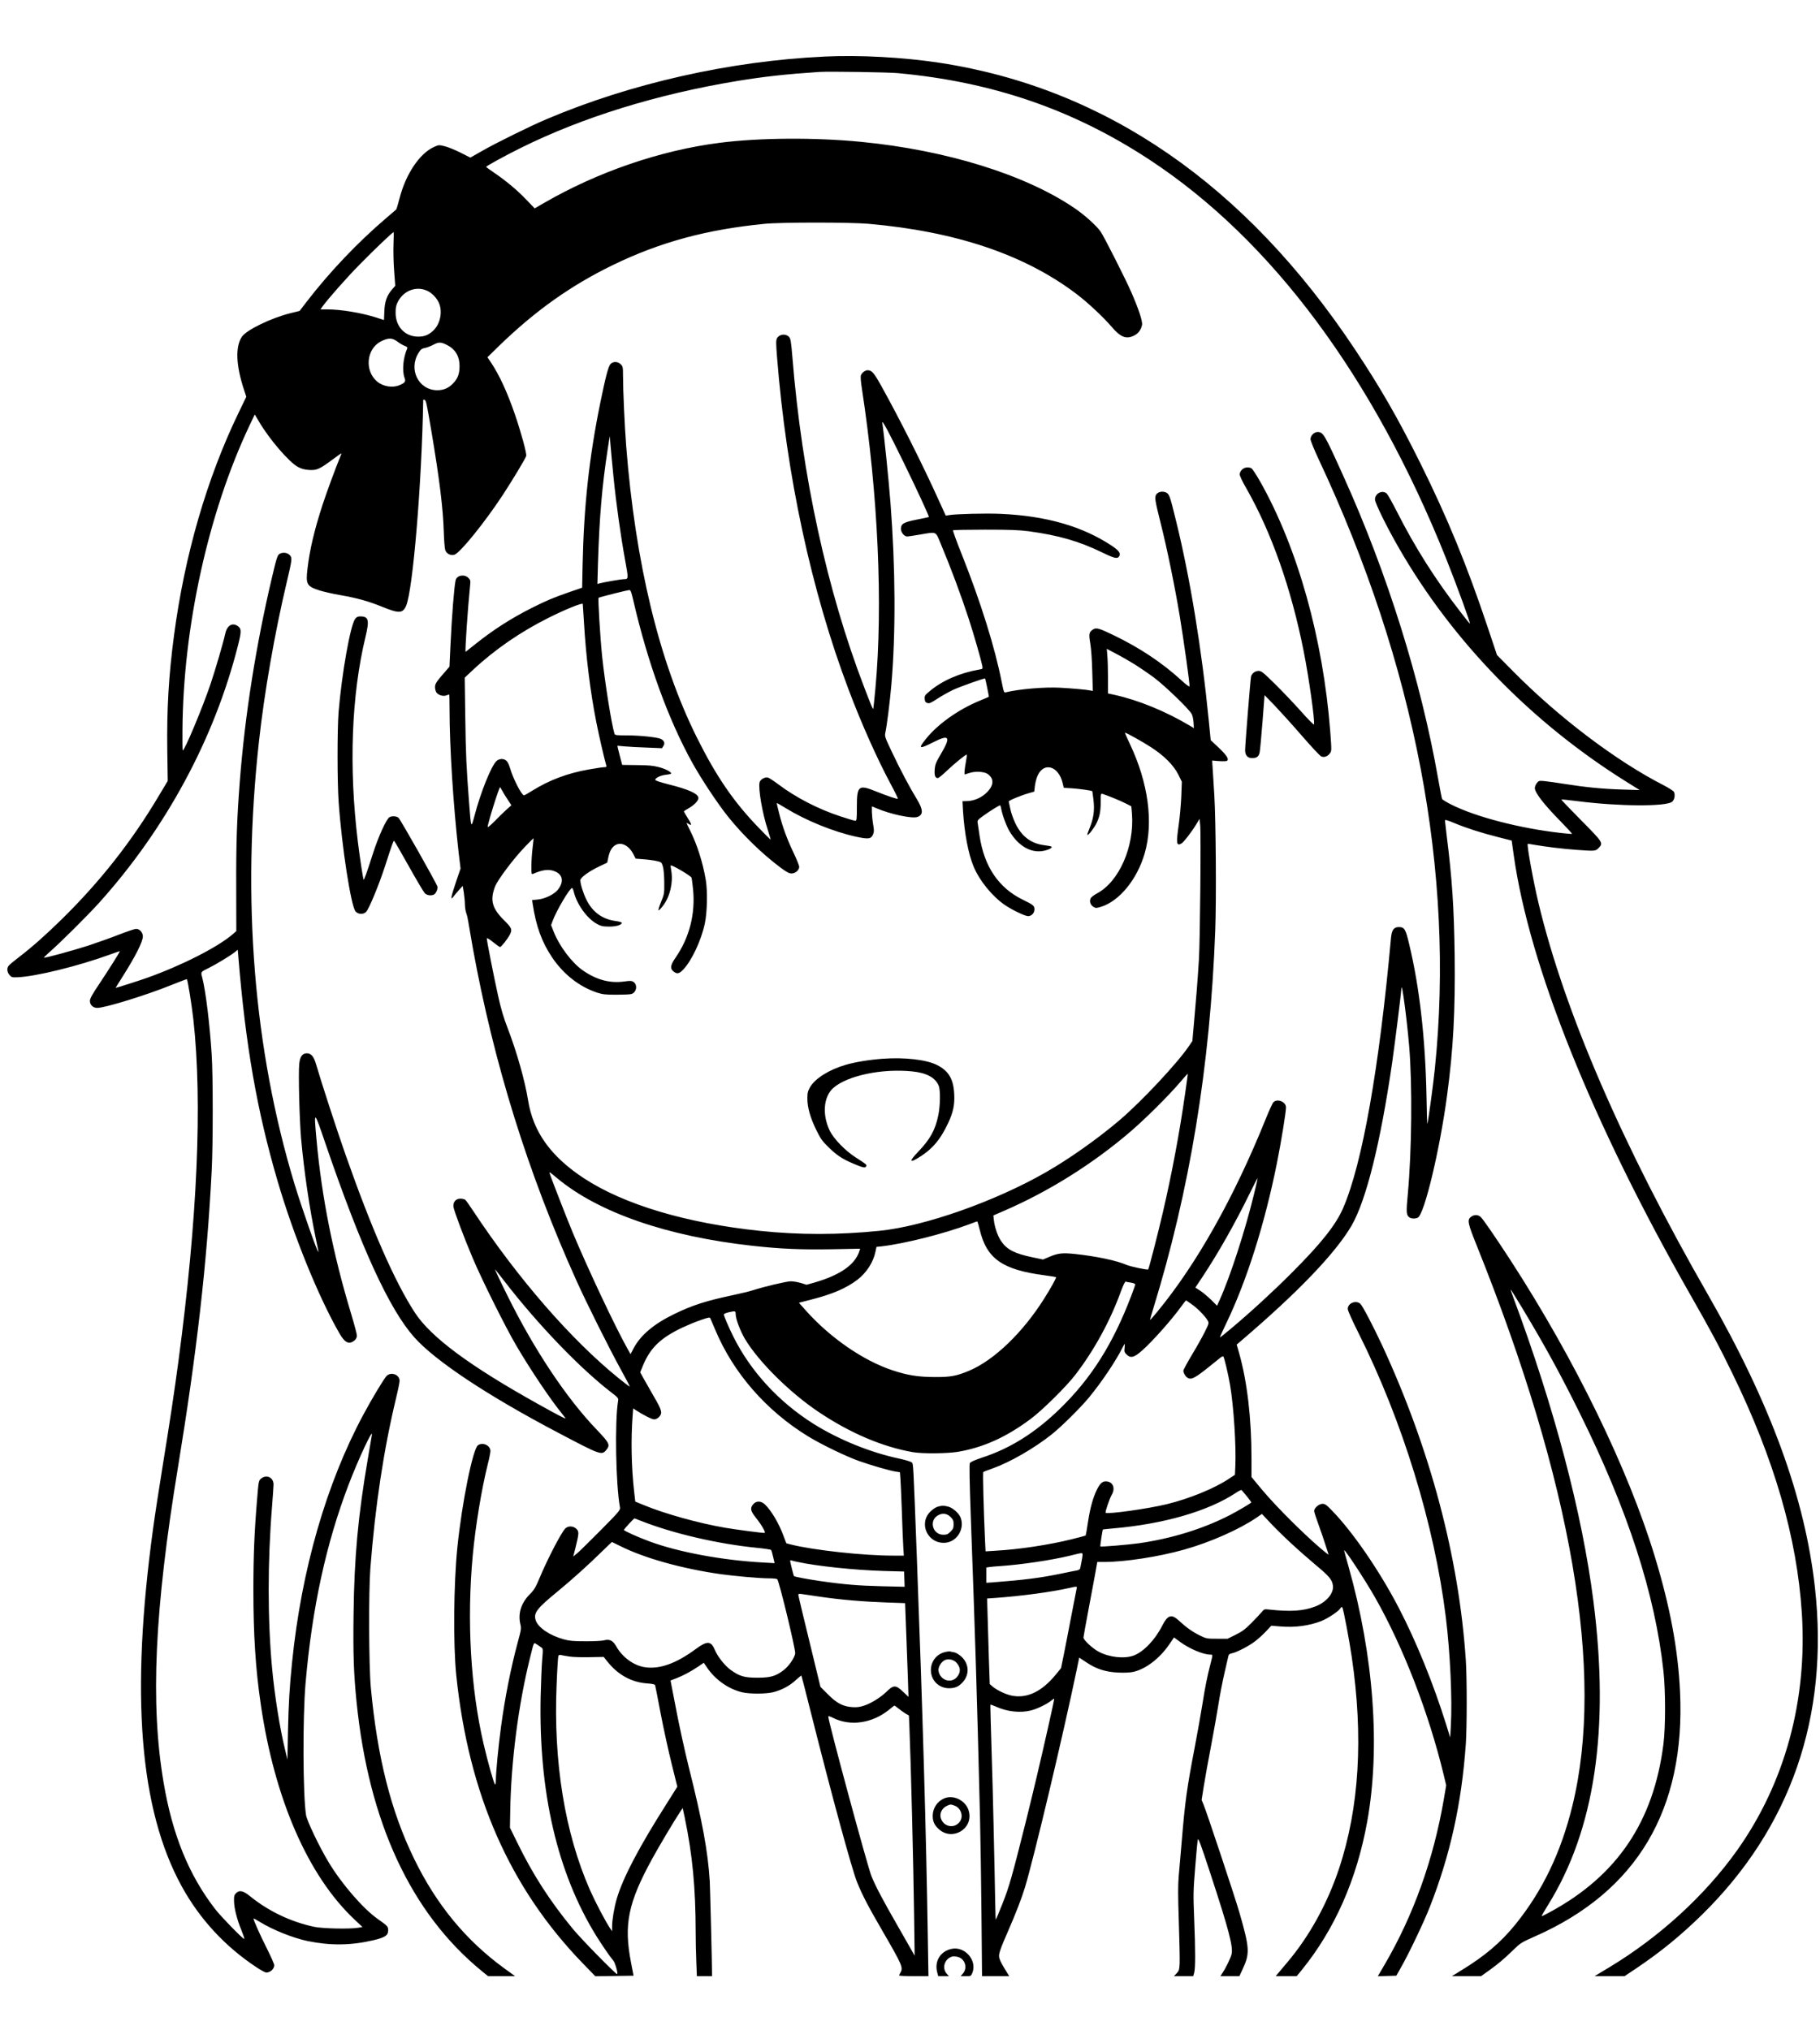 <?xml version="1.0" standalone="no"?>
<!DOCTYPE svg PUBLIC "-//W3C//DTD SVG 20010904//EN"
 "http://www.w3.org/TR/2001/REC-SVG-20010904/DTD/svg10.dtd">
<svg version="1.0" xmlns="http://www.w3.org/2000/svg"
 width="104pt" height="116pt" viewBox="0 0 2004 2116"
 preserveAspectRatio="xMidYMid meet">

<g transform="translate(0,2116) scale(0.1,-0.1)"
fill="#000000" stroke="none">
<path d="M9075 21133 c-1032 -48 -2127 -294 -3055 -688 -176 -74 -562 -264
-718 -354 l-123 -70 -109 55 c-60 30 -138 62 -173 70 -64 16 -66 16 -119 -8
-159 -73 -309 -297 -378 -563 -17 -66 -34 -123 -38 -126 -4 -4 -54 -47 -112
-96 -312 -266 -623 -593 -875 -921 l-76 -99 -102 -25 c-212 -53 -485 -185
-534 -260 -73 -110 -65 -313 23 -581 l26 -79 -85 -176 c-349 -722 -594 -1566
-711 -2452 -59 -446 -80 -809 -74 -1268 l5 -333 -97 -162 c-299 -504 -648
-947 -1071 -1362 -183 -179 -324 -304 -474 -419 -49 -38 -98 -78 -107 -89 -25
-27 -22 -71 6 -104 22 -26 29 -28 87 -26 202 8 667 122 1022 251 59 22 107 38
107 36 0 -9 -120 -199 -219 -348 -86 -128 -111 -173 -111 -199 0 -44 34 -77
81 -77 86 0 547 142 824 255 87 35 161 63 163 61 9 -10 53 -282 71 -442 101
-912 45 -2197 -165 -3769 -47 -351 -92 -649 -174 -1155 -38 -234 -85 -540
-104 -680 -251 -1829 -150 -3096 316 -3943 199 -361 476 -660 822 -889 48 -32
97 -58 108 -58 44 0 87 39 88 80 0 13 -36 94 -79 180 -75 148 -156 329 -149
335 2 2 32 -15 68 -37 144 -89 367 -178 530 -212 253 -51 475 -48 723 10 129
31 161 53 161 109 0 42 -6 48 -115 125 -161 113 -398 387 -542 627 -101 168
-236 450 -247 516 -35 215 -38 1069 -6 1447 72 833 226 1542 476 2195 107 279
268 624 255 545 -3 -19 -24 -138 -45 -265 -108 -633 -149 -1080 -157 -1707 -6
-443 2 -666 33 -968 134 -1326 599 -2326 1378 -2963 l70 -57 149 0 149 0 -119
86 c-424 309 -747 701 -992 1204 -256 524 -407 1121 -478 1890 -22 243 -25
1048 -5 1310 53 687 147 1306 282 1869 22 90 40 178 40 195 0 69 -94 103 -143
54 -28 -28 -162 -250 -255 -424 -409 -761 -683 -1711 -786 -2729 -28 -273 -38
-447 -45 -760 l-6 -310 -27 112 c-57 233 -115 599 -142 893 -50 535 -50 1175
0 1789 8 106 16 211 16 233 1 78 -78 116 -138 65 -26 -22 -27 -27 -44 -237
-29 -347 -40 -609 -40 -990 0 -491 24 -867 81 -1255 151 -1041 520 -1889 1031
-2370 l89 -84 -48 -8 c-92 -16 -391 -9 -483 10 -257 55 -503 172 -704 335 -78
64 -120 73 -159 34 -18 -19 -22 -33 -20 -86 1 -80 33 -204 83 -324 20 -50 34
-92 29 -92 -17 0 -256 246 -321 330 -290 376 -470 818 -567 1394 -147 866
-100 1898 159 3471 207 1264 319 2241 371 3265 15 291 15 1044 0 1275 -22 343
-66 702 -105 852 -16 61 -19 57 74 103 82 41 234 133 282 171 l36 29 6 -72
c80 -980 205 -1698 432 -2473 179 -609 450 -1276 682 -1679 61 -107 109 -127
170 -73 13 12 22 32 22 49 0 16 -29 124 -64 241 -199 657 -324 1287 -381 1917
-30 331 -29 330 99 -45 395 -1153 702 -1821 977 -2131 232 -261 809 -644 1594
-1056 455 -240 470 -245 519 -187 48 57 39 76 -105 227 -333 347 -688 880
-983 1477 -94 190 -144 297 -132 284 2 -2 46 -58 97 -124 371 -481 837 -965
1182 -1230 72 -55 77 -62 73 -90 -38 -222 -26 -920 20 -1172 6 -31 -2 -41
-207 -249 -118 -119 -235 -234 -260 -255 l-47 -39 25 98 c39 158 40 176 10
206 -34 34 -94 36 -124 3 -47 -50 -195 -336 -282 -544 -43 -103 -60 -131 -105
-176 -97 -97 -134 -212 -107 -330 12 -49 10 -61 -28 -201 -76 -281 -142 -613
-185 -936 -28 -205 -56 -500 -56 -579 0 -28 -4 -51 -9 -51 -10 0 -77 236 -126
445 -143 615 -186 1358 -120 2075 31 330 97 729 165 1003 17 65 30 132 30 148
0 62 -84 101 -137 64 -57 -40 -177 -633 -227 -1125 -41 -403 -47 -1067 -12
-1408 136 -1311 589 -2342 1397 -3175 l134 -138 211 3 210 3 -28 145 c-81 419
-33 656 233 1142 74 135 245 423 304 511 l32 48 22 -103 c86 -415 120 -768
121 -1268 0 -91 3 -236 7 -322 l6 -158 84 0 83 0 0 28 c-1 143 -21 940 -25
1017 -20 326 -82 665 -232 1260 -41 165 -103 446 -137 625 l-63 325 68 26 c76
30 156 73 241 130 l57 39 32 -47 c92 -138 239 -242 391 -278 82 -19 255 -19
337 0 93 22 186 71 253 134 32 29 60 52 62 50 2 -2 49 -186 105 -409 232 -921
452 -1728 508 -1865 56 -139 119 -261 276 -531 222 -383 233 -409 202 -464 -8
-14 -14 -28 -15 -32 0 -5 73 -8 161 -8 l162 0 -7 418 c-18 1162 -56 2467 -121
4197 -40 1056 -38 1023 -56 1041 -9 8 -67 26 -130 40 -325 68 -680 213 -957
388 -380 241 -687 575 -877 956 -48 96 -105 228 -105 244 0 7 23 18 51 24 74
17 79 16 79 -17 0 -54 49 -185 102 -275 149 -250 494 -592 812 -805 346 -232
703 -384 1036 -442 106 -19 383 -16 500 4 280 48 531 162 798 361 130 97 392
356 492 486 206 268 383 590 501 916 27 73 47 113 54 110 7 -2 33 -8 59 -11
25 -4 46 -13 46 -19 0 -7 -20 -63 -44 -126 -202 -531 -441 -909 -787 -1245
-270 -262 -545 -435 -852 -535 -86 -29 -131 -49 -138 -62 -7 -13 -4 -191 10
-586 49 -1344 67 -1905 102 -3327 5 -231 13 -716 16 -1077 l6 -658 149 0 150
0 -20 33 c-104 169 -105 175 -73 268 10 30 44 112 76 184 90 206 152 366 191
493 100 331 423 1690 570 2398 l27 131 80 -53 c109 -73 209 -105 351 -112 68
-3 129 0 165 8 135 30 288 146 394 300 l54 79 68 -50 c106 -77 254 -139 332
-139 28 0 28 2 3 -96 -39 -151 -60 -256 -90 -447 -17 -106 -55 -320 -85 -477
-88 -459 -107 -599 -144 -1045 -11 -132 -26 -298 -32 -370 -9 -101 -9 -214 1
-510 7 -209 11 -415 9 -457 -4 -69 -8 -80 -34 -108 l-29 -30 107 0 106 0 10
37 c14 50 14 242 0 595 -11 268 -10 305 11 565 12 153 25 291 29 306 5 23 33
-51 139 -375 204 -622 253 -810 232 -889 -12 -45 -63 -150 -101 -206 l-21 -33
104 0 105 0 36 78 c80 172 77 228 -34 616 -44 156 -366 1124 -398 1198 l-20
48 24 152 c13 84 49 281 79 438 30 157 66 362 81 455 14 94 44 249 66 345 22
96 42 185 45 196 3 15 14 24 37 28 52 10 185 78 253 130 34 25 89 75 122 110
l60 64 98 -8 c160 -14 320 7 454 60 69 27 186 105 207 137 12 18 18 21 24 11
12 -21 76 -357 103 -543 130 -883 83 -1663 -141 -2334 -129 -386 -328 -746
-572 -1033 -42 -50 -87 -103 -100 -119 l-24 -29 116 0 115 0 55 67 c363 447
606 997 721 1633 147 812 73 1824 -205 2808 -27 95 -49 175 -49 179 0 27 230
-323 343 -522 311 -549 588 -1266 753 -1947 l28 -117 -27 -158 c-113 -657
-333 -1272 -651 -1816 l-75 -128 102 3 102 3 48 85 c87 152 254 501 320 670
225 572 351 1142 397 1795 13 193 13 723 0 924 -76 1134 -391 2319 -919 3461
-101 217 -219 442 -243 463 -50 42 -138 6 -138 -58 0 -16 50 -129 118 -264
486 -970 836 -2111 962 -3131 48 -389 72 -910 55 -1194 l-7 -129 -43 139
c-141 451 -330 918 -526 1294 -209 401 -501 827 -729 1062 -64 67 -80 78 -108
78 -39 0 -92 -46 -92 -79 0 -11 20 -73 44 -138 36 -98 62 -176 112 -332 4 -12
2 -12 -13 0 -176 135 -549 502 -721 709 l-112 135 0 200 c0 448 -47 848 -136
1164 l-27 94 54 46 c623 532 1033 960 1210 1262 162 279 320 914 449 1804 28
196 99 764 101 810 4 83 59 -330 85 -635 36 -426 29 -1153 -15 -1632 -19 -198
-17 -229 17 -254 21 -16 66 -18 94 -3 72 39 242 747 322 1349 68 504 90 921
83 1535 -7 532 -28 849 -88 1323 -10 84 -19 159 -19 166 0 10 32 1 105 -30
135 -56 294 -107 480 -154 l150 -38 23 -164 c171 -1216 865 -2944 1941 -4831
237 -416 319 -569 465 -869 463 -948 713 -1811 766 -2643 61 -959 -186 -1866
-711 -2607 -352 -496 -854 -956 -1410 -1291 l-161 -97 165 0 165 0 126 84
c273 184 490 361 725 591 978 960 1401 2180 1246 3596 -109 990 -487 2026
-1180 3234 -940 1638 -1577 3109 -1864 4306 -58 242 -131 644 -119 654 2 2 38
-3 80 -11 124 -21 303 -43 453 -54 208 -15 212 -15 246 19 55 56 52 61 -193
308 -121 123 -219 225 -217 227 2 2 85 -6 185 -19 449 -57 961 -60 1034 -7 28
21 38 77 21 111 -6 10 -57 43 -113 72 -522 267 -1152 744 -1654 1251 l-181
183 -101 302 c-227 679 -444 1208 -742 1808 -246 495 -439 831 -721 1255
-1204 1811 -2744 2874 -4569 3154 -398 61 -885 88 -1275 69z m810 -182 c1044
-96 1934 -402 2775 -955 1342 -882 2463 -2390 3262 -4386 118 -296 273 -720
263 -720 -2 0 -49 57 -103 128 -277 357 -504 716 -704 1112 -49 96 -98 183
-109 193 -50 42 -129 1 -129 -66 0 -39 133 -309 265 -537 590 -1024 1456
-1915 2496 -2566 l154 -96 -190 6 c-215 6 -406 25 -640 62 -88 14 -187 28
-221 31 -57 5 -62 4 -82 -22 -12 -15 -22 -40 -22 -54 0 -52 99 -180 289 -373
68 -70 123 -129 120 -132 -2 -2 -58 2 -124 10 -451 51 -933 176 -1204 312 -52
26 -98 54 -102 62 -4 8 -24 110 -44 225 -190 1080 -559 2260 -1044 3332 -208
461 -221 483 -284 483 -37 0 -77 -40 -77 -79 0 -16 39 -112 86 -213 1067
-2270 1505 -4564 1283 -6718 -17 -172 -76 -601 -83 -608 -2 -1 -6 138 -9 310
-13 633 -76 1191 -189 1663 -41 175 -53 194 -116 195 -55 0 -78 -33 -86 -121
-130 -1437 -316 -2485 -526 -2971 -82 -189 -243 -391 -570 -718 -208 -208
-446 -427 -674 -618 -60 -51 -111 -91 -113 -89 -2 2 30 73 71 158 225 468 422
1092 556 1759 47 235 100 561 100 615 0 61 -95 100 -138 57 -10 -10 -49 -94
-86 -187 -350 -867 -761 -1597 -1196 -2124 -41 -49 -75 -89 -77 -87 -1 1 13
54 33 117 404 1308 629 2677 685 4169 13 342 7 1204 -10 1490 -6 91 -13 214
-17 274 l-7 109 74 -6 c41 -3 80 -2 88 2 27 17 1 59 -88 144 l-90 85 -21 214
c-77 785 -206 1574 -361 2202 -69 282 -74 295 -114 312 -39 16 -89 3 -105 -26
-17 -32 -12 -66 49 -309 71 -281 156 -695 211 -1026 45 -274 112 -752 108
-774 -2 -9 -34 14 -87 63 -213 195 -460 360 -753 501 -158 76 -188 84 -223 61
-44 -29 -48 -48 -30 -154 10 -57 19 -185 22 -310 l6 -213 -24 5 c-40 9 -207
24 -339 31 -168 9 -452 -15 -596 -51 -19 -5 -22 3 -43 108 -76 386 -230 880
-443 1416 -56 139 -98 256 -94 260 4 4 164 7 354 7 280 0 373 -4 482 -18 328
-45 554 -110 808 -234 132 -64 166 -72 185 -42 20 32 -1 63 -80 116 -324 215
-724 330 -1227 352 -163 7 -487 -1 -566 -14 l-36 -6 -79 173 c-169 376 -438
910 -636 1264 -78 139 -100 164 -147 164 -25 0 -62 -28 -72 -55 -6 -16 -2 -68
11 -152 177 -1155 233 -2380 148 -3298 -11 -120 -22 -221 -24 -223 -5 -5 -19
29 -99 237 -410 1066 -686 2333 -791 3636 -15 176 -19 203 -38 223 -36 38
-108 29 -132 -17 -11 -23 -11 -53 1 -207 103 -1299 377 -2574 789 -3663 141
-373 313 -758 461 -1034 47 -87 83 -161 80 -164 -7 -7 -119 31 -250 84 -182
73 -201 57 -201 -174 0 -140 -2 -153 -18 -153 -9 0 -84 22 -165 49 -243 80
-488 206 -683 353 -50 37 -101 71 -114 74 -32 8 -83 -21 -91 -52 -17 -67 30
-342 90 -524 18 -58 33 -106 31 -108 -1 -1 -58 55 -126 126 -280 289 -472 569
-688 1003 -412 829 -675 1915 -776 3204 -17 215 -35 619 -35 773 0 96 -2 105
-25 127 -32 33 -84 34 -113 3 -24 -27 -53 -138 -111 -420 -124 -607 -182
-1139 -196 -1793 l-5 -249 -148 -51 c-180 -63 -240 -89 -407 -172 -228 -115
-426 -242 -623 -400 -57 -46 -104 -83 -105 -83 -9 0 24 486 49 727 6 57 5 63
-19 87 -44 44 -127 29 -140 -26 -16 -67 -42 -394 -57 -718 l-11 -234 -47 -54
c-97 -111 -112 -133 -112 -171 0 -20 7 -46 15 -58 21 -30 75 -46 109 -33 15 5
29 10 32 10 2 0 4 -73 4 -162 0 -418 41 -1055 100 -1579 l21 -175 -51 -150
c-56 -167 -63 -207 -27 -159 12 17 40 50 62 74 l40 44 12 -74 c6 -41 12 -100
12 -131 1 -32 7 -75 15 -95 8 -21 17 -60 21 -88 4 -27 27 -160 51 -295 231
-1271 608 -2481 1140 -3660 111 -247 363 -751 492 -985 55 -99 98 -182 96
-184 -2 -2 -57 39 -121 91 -524 424 -1109 1097 -1603 1843 -40 61 -79 116 -88
123 -9 6 -33 12 -53 12 -50 0 -83 -39 -76 -90 6 -46 117 -341 213 -567 101
-239 360 -759 480 -963 156 -266 382 -602 506 -752 22 -27 37 -48 34 -48 -11
0 -105 49 -291 153 -761 423 -1190 741 -1367 1012 -222 341 -473 913 -766
1746 -92 262 -270 808 -322 989 -25 85 -54 120 -101 120 -50 0 -76 -36 -84
-116 -11 -100 2 -609 20 -819 32 -359 94 -782 164 -1112 16 -76 29 -139 27
-140 -10 -10 -181 479 -263 747 -450 1486 -583 3138 -392 4870 59 540 174
1199 305 1751 61 259 63 274 34 304 -25 27 -75 33 -109 15 -25 -13 -34 -39
-85 -255 -178 -753 -299 -1519 -356 -2255 -32 -419 -41 -680 -39 -1175 l1
-469 -38 -34 c-167 -144 -566 -347 -953 -484 -69 -25 -330 -108 -338 -108 -1
0 33 55 76 123 143 226 222 382 224 443 1 42 -35 84 -74 84 -15 0 -101 -29
-191 -64 -89 -35 -242 -89 -338 -121 -175 -56 -479 -139 -487 -132 -2 2 27 30
64 63 109 94 425 408 547 544 732 814 1266 1803 1525 2825 39 152 40 187 5
214 -61 48 -123 15 -143 -76 -23 -104 -111 -404 -163 -558 -88 -261 -291 -745
-306 -730 -3 2 -4 103 -3 222 7 1137 285 2396 737 3352 l59 124 50 -84 c113
-191 327 -440 426 -494 40 -21 70 -29 123 -33 85 -5 115 9 262 118 52 39 94
68 94 65 0 -3 -7 -22 -16 -43 -42 -100 -147 -384 -192 -522 -90 -276 -142
-496 -166 -702 -21 -177 -10 -197 138 -244 43 -13 142 -36 219 -49 193 -34
309 -66 467 -130 182 -74 224 -73 261 10 75 170 173 1344 189 2267 0 4 6 5 14
2 18 -7 23 -32 75 -339 90 -534 129 -853 137 -1105 3 -96 10 -190 16 -208 13
-43 63 -67 104 -52 65 25 332 356 529 655 106 162 250 401 259 431 8 25 -57
262 -125 460 -85 246 -171 431 -262 568 l-40 59 133 130 c398 385 790 663
1252 887 521 252 1028 389 1668 452 183 18 942 18 1145 0 961 -85 1715 -339
2285 -770 126 -95 299 -257 393 -367 95 -111 158 -136 243 -94 47 22 79 65 89
119 7 40 -38 176 -121 365 -62 142 -298 608 -335 661 -44 64 -178 185 -291
261 -541 367 -1409 636 -2343 727 -509 50 -1122 46 -1560 -10 -652 -83 -1343
-320 -1934 -662 l-104 -60 -90 94 c-99 104 -228 212 -357 299 -47 32 -86 60
-87 64 -3 7 208 123 382 209 682 338 1497 590 2385 737 295 48 537 75 900 99
110 7 748 -3 865 -13z m-5552 -1884 c-3 -74 0 -206 7 -295 l12 -162 -32 -37
c-60 -68 -84 -136 -88 -244 l-4 -96 -87 28 c-161 51 -386 89 -539 89 l-73 0
19 28 c63 87 260 311 412 466 157 160 362 356 374 356 2 0 2 -60 -1 -133z
m373 -513 c51 -24 103 -78 127 -133 43 -98 14 -235 -65 -307 -53 -48 -95 -64
-165 -64 -145 1 -248 111 -247 265 0 56 5 80 26 121 65 124 205 174 324 118z
m-331 -558 c24 -19 61 -40 80 -47 26 -10 34 -17 29 -29 -45 -101 -58 -243 -30
-322 16 -43 7 -56 -57 -83 -76 -32 -181 -14 -246 42 -139 119 -116 358 42 440
83 42 125 42 182 -1z m558 -44 c83 -44 127 -122 127 -223 0 -84 -16 -132 -62
-184 -52 -59 -109 -85 -184 -85 -206 1 -320 231 -204 413 23 37 35 46 67 52
21 3 63 19 93 35 63 34 88 32 163 -8z m5017 -1287 c142 -290 283 -595 278
-601 -2 -2 -62 -14 -132 -28 -147 -29 -176 -46 -176 -103 0 -38 37 -83 69 -83
10 0 72 9 136 20 191 33 175 39 228 -87 116 -276 226 -571 315 -843 58 -179
134 -444 148 -514 6 -34 5 -35 -33 -41 -213 -37 -404 -120 -544 -236 -56 -47
-60 -53 -57 -87 2 -29 8 -39 28 -45 22 -8 39 -1 113 48 48 31 125 74 171 96
78 36 347 132 353 125 4 -4 44 -199 41 -201 -2 -2 -43 -19 -93 -40 -242 -99
-471 -261 -604 -429 -84 -105 -70 -110 88 -30 174 88 193 60 85 -124 -59 -100
-67 -120 -72 -177 -5 -67 5 -95 35 -95 8 0 51 35 96 78 91 86 215 187 222 180
3 -2 -2 -39 -10 -82 -14 -72 -19 -136 -12 -136 2 0 25 7 51 16 64 22 166 16
203 -12 68 -50 67 -119 -3 -194 -56 -60 -141 -100 -219 -103 l-57 -2 6 -110
c15 -239 58 -470 116 -608 65 -157 207 -331 347 -426 82 -55 220 -121 253
-121 38 0 70 34 70 74 0 41 -11 50 -130 108 -265 130 -424 365 -474 703 -9 61
-19 124 -21 141 -5 29 0 34 72 86 75 53 164 108 175 108 3 0 9 -17 12 -37 13
-71 57 -190 92 -249 98 -164 238 -243 376 -215 57 12 98 34 86 46 -3 4 -39 11
-80 16 -145 18 -249 97 -318 241 -22 46 -47 116 -55 157 -9 40 -17 78 -18 83
-2 11 136 68 225 93 l56 16 7 62 c4 34 17 86 30 114 70 155 232 105 276 -83
l12 -51 95 -6 c76 -5 209 -24 219 -31 1 -1 7 -43 13 -94 14 -115 2 -204 -41
-309 -17 -41 -29 -76 -26 -79 9 -9 77 79 102 132 34 72 44 125 45 232 0 92 0
93 23 87 51 -16 206 -79 258 -107 l56 -29 7 -82 c28 -359 -141 -747 -384 -876
-35 -19 -66 -43 -72 -57 -15 -33 0 -74 34 -93 24 -14 32 -13 82 2 203 64 397
302 480 588 99 342 39 780 -164 1207 -32 67 -56 122 -53 122 15 0 194 -100
288 -161 145 -94 249 -199 300 -302 l38 -77 -6 -163 c-4 -89 -16 -225 -27
-302 -31 -217 -27 -246 29 -215 23 12 118 135 164 213 l35 58 7 -66 c10 -93
-1 -1287 -14 -1485 -16 -253 -30 -424 -52 -670 l-20 -225 -36 -53 c-129 -191
-521 -609 -763 -816 -238 -203 -553 -426 -813 -575 -559 -321 -1339 -596
-1832 -645 -453 -46 -881 -46 -1315 -1 -814 85 -1497 289 -1940 579 -364 239
-559 510 -615 856 -34 215 -124 533 -225 796 -45 116 -74 213 -106 359 -45
202 -124 604 -124 630 0 9 27 -7 68 -40 37 -30 72 -55 78 -55 13 0 84 90 108
137 28 56 22 73 -63 157 -133 132 -157 221 -101 370 29 75 195 297 325 434 54
57 99 101 100 100 1 -2 -4 -50 -11 -108 -7 -58 -13 -147 -13 -199 -1 -85 1
-92 17 -86 111 49 182 56 249 25 83 -37 92 -118 23 -202 -42 -50 -141 -98
-220 -105 l-61 -6 6 -41 c37 -247 101 -423 216 -593 126 -185 298 -320 494
-385 60 -19 91 -23 210 -23 77 0 152 3 167 8 57 16 71 101 23 133 -20 13 -36
14 -99 5 -162 -23 -311 18 -463 125 -116 82 -252 262 -313 414 l-32 81 17 47
c43 116 189 362 214 362 5 0 14 -21 20 -47 34 -135 146 -290 253 -348 46 -25
64 -29 133 -30 78 0 134 16 142 40 2 7 -28 16 -72 22 -146 21 -253 100 -319
236 -35 71 -66 171 -66 212 0 29 92 97 205 151 l91 43 12 58 c15 72 42 117 83
138 64 34 147 -11 194 -105 l24 -47 88 -7 c48 -3 113 -12 143 -19 52 -12 55
-14 68 -57 9 -28 15 -96 16 -175 1 -128 0 -131 -35 -218 -20 -48 -33 -90 -28
-93 5 -2 29 23 54 57 73 99 107 248 87 374 -6 33 -9 61 -7 63 10 11 221 -113
230 -135 2 -7 9 -63 16 -125 27 -272 -39 -532 -192 -754 -58 -83 -63 -121 -23
-153 39 -31 63 -26 108 22 94 99 198 323 237 507 26 124 31 358 10 480 -32
190 -96 390 -172 542 -22 43 -39 80 -39 83 0 3 11 -2 25 -11 36 -23 32 -4 -15
70 -22 35 -40 66 -40 69 0 3 24 19 53 35 60 34 107 83 107 112 0 47 -105 95
-325 150 -99 25 -150 42 -150 51 0 21 60 50 120 56 30 3 55 9 55 14 0 18 -64
51 -137 70 -61 16 -112 21 -240 22 l-162 2 -20 75 c-11 41 -23 89 -27 106 l-6
30 79 -7 c43 -4 153 -10 245 -13 l167 -7 16 25 c19 28 9 58 -26 76 -34 19
-229 40 -371 40 -121 0 -137 2 -142 18 -33 106 -107 575 -136 852 -22 215 -47
636 -39 645 8 7 318 85 340 85 13 0 22 -26 43 -117 158 -684 387 -1314 651
-1788 98 -177 278 -448 391 -589 166 -207 381 -415 587 -568 60 -44 87 -58
113 -58 42 0 84 37 84 73 0 14 -27 80 -59 148 -75 157 -124 290 -161 437 -16
64 -29 117 -27 118 1 1 43 -23 92 -53 228 -140 530 -263 780 -318 139 -30 167
-26 189 27 11 28 11 46 0 108 -7 41 -13 103 -14 137 l0 62 48 -20 c153 -66
395 -118 453 -97 67 23 65 80 -5 195 -84 138 -187 333 -275 520 -79 166 -81
173 -72 215 16 72 50 341 66 528 49 575 45 1282 -10 2000 -21 269 -70 747 -90
880 -7 46 67 -91 235 -435z m-3195 -156 c29 -294 79 -650 129 -924 37 -202 37
-205 -15 -205 -26 0 -211 -32 -263 -45 l-28 -8 6 224 c16 515 45 856 108 1264
l22 140 8 -95 c4 -52 19 -210 33 -351z m-325 -1604 c22 -376 68 -753 135
-1095 29 -148 92 -420 111 -482 4 -14 -1 -18 -23 -18 -16 0 -92 -11 -169 -25
-231 -40 -434 -116 -622 -233 -46 -29 -87 -52 -92 -52 -26 0 -121 184 -155
303 -9 32 -26 67 -38 77 -29 28 -82 26 -112 -4 -58 -58 -172 -342 -239 -596
-40 -148 -38 -151 -61 140 -30 394 -36 524 -42 945 l-6 431 89 83 c240 225
523 420 837 577 175 88 371 168 374 151 1 -6 7 -97 13 -202z m6069 -466 c55
-35 149 -99 208 -143 114 -84 390 -350 415 -401 9 -16 18 -58 20 -92 l4 -63
-45 27 c-267 159 -564 280 -823 338 l-78 17 0 167 c0 93 -3 203 -7 246 l-6 78
106 -56 c58 -30 151 -84 206 -118z m-6973 -1381 c9 -18 36 -63 61 -100 l44
-67 -53 -47 c-29 -26 -88 -84 -130 -127 -44 -45 -78 -73 -78 -64 0 37 125 437
137 437 1 0 10 -15 19 -32z m7524 -3337 c-63 -440 -145 -878 -245 -1309 -51
-221 -154 -622 -162 -631 -7 -9 -198 32 -239 50 -107 47 -333 95 -569 120
-135 14 -183 9 -277 -30 l-73 -31 -115 24 c-198 41 -283 85 -347 179 -37 55
-70 150 -79 227 l-6 55 113 49 c496 214 986 521 1401 878 165 142 415 391 538
535 47 55 86 99 88 98 2 -2 -11 -98 -28 -214z m-6915 -936 c455 -378 1210
-640 2150 -744 306 -34 536 -44 873 -38 l313 6 -7 -22 c-46 -152 -208 -267
-497 -351 l-86 -24 -61 19 c-34 10 -84 19 -112 19 -46 0 -288 -57 -423 -100
-33 -11 -125 -33 -205 -50 -306 -65 -454 -112 -655 -210 -224 -108 -371 -232
-448 -377 l-34 -65 -36 64 c-138 247 -435 878 -602 1278 -67 160 -255 644
-255 656 0 9 10 2 85 -61z m7674 -171 c-98 -403 -261 -907 -379 -1169 l-29
-64 -63 63 c-35 34 -88 79 -119 100 l-57 37 78 117 c174 262 362 595 518 914
47 97 88 176 90 174 1 -2 -16 -79 -39 -172z m-3022 -393 c77 -323 249 -444
717 -505 66 -9 121 -18 124 -20 6 -6 -54 -115 -129 -234 -237 -377 -553 -681
-829 -797 -139 -58 -203 -70 -380 -69 -182 1 -297 19 -465 75 -319 106 -682
356 -948 653 l-80 90 144 37 c225 58 375 122 497 214 102 77 178 194 202 312
l11 52 57 6 c251 29 685 138 967 244 44 17 82 30 85 31 3 0 15 -40 27 -89z
m2338 -826 c64 -45 151 -135 175 -181 13 -23 10 -33 -34 -121 -26 -53 -90
-167 -142 -253 -52 -87 -94 -165 -94 -174 0 -22 19 -58 39 -73 40 -31 75 -16
203 83 68 54 138 110 157 126 18 16 37 26 41 21 10 -10 55 -200 74 -313 40
-231 69 -681 58 -902 l-4 -88 -68 -45 c-159 -106 -436 -219 -683 -279 -205
-50 -654 -113 -673 -94 -7 8 43 155 67 197 40 67 18 135 -46 147 -48 9 -78
-13 -114 -84 -45 -89 -77 -204 -101 -362 -12 -80 -24 -147 -26 -149 -2 -2 -73
-21 -158 -42 -248 -61 -577 -111 -832 -125 l-112 -7 -6 124 c-15 331 -26 743
-19 749 5 4 51 22 103 40 189 67 454 219 647 372 108 85 319 294 414 409 136
165 293 397 368 547 12 23 23 42 25 42 2 0 1 -20 -1 -44 -5 -38 -2 -48 20 -70
46 -46 84 -37 174 43 114 101 325 338 433 488 25 34 47 63 49 63 2 0 32 -20
66 -45z m-5249 -280 c198 -473 561 -890 1022 -1172 141 -87 418 -221 562 -272
139 -49 338 -106 402 -116 l47 -7 5 -62 c3 -33 10 -196 16 -361 5 -165 13
-344 16 -397 l6 -98 -118 0 c-331 0 -876 60 -1128 123 l-48 13 -28 74 c-52
144 -136 285 -209 355 -42 39 -94 40 -127 1 -37 -43 -31 -74 30 -150 65 -82
113 -166 94 -166 -38 0 -302 35 -428 56 -295 50 -672 155 -905 252 l-90 37
-12 105 c-31 274 -37 578 -17 843 l6 78 27 -18 c78 -52 179 -103 204 -103 16
0 38 10 52 25 42 41 34 75 -51 219 -41 71 -93 162 -115 202 l-40 72 21 51 c83
212 194 323 444 442 58 27 149 65 203 83 87 30 99 32 105 17 4 -9 28 -65 54
-126z m5854 -1833 c28 -35 50 -65 48 -67 -20 -18 -153 -96 -240 -141 -294
-150 -636 -256 -998 -308 -111 -16 -418 -41 -424 -35 -4 4 23 181 28 186 2 2
54 8 117 13 552 48 1041 189 1344 389 33 22 63 37 66 33 4 -4 30 -35 59 -70z
m484 -514 c72 -67 195 -175 272 -240 151 -125 184 -165 191 -231 9 -85 -75
-182 -197 -228 -129 -49 -271 -58 -502 -33 -56 6 -58 6 -85 -27 -16 -19 -66
-73 -113 -120 -69 -70 -102 -94 -174 -130 l-89 -44 -116 0 c-114 0 -118 1
-192 37 -79 39 -148 88 -231 165 -79 73 -121 59 -181 -59 -79 -156 -205 -287
-314 -328 -103 -38 -269 -20 -385 42 -67 35 -168 129 -168 156 0 9 27 157 59
327 32 171 67 354 76 408 l17 97 72 0 c232 0 603 57 884 136 289 81 612 224
802 355 l55 38 94 -100 c51 -55 152 -154 225 -221z m-7152 243 c351 -138 845
-253 1272 -295 82 -8 152 -19 156 -23 4 -4 15 -39 23 -77 l16 -69 -122 7
c-450 24 -935 114 -1254 232 -131 48 -283 117 -283 127 0 9 109 127 117 127 1
0 35 -13 75 -29z m-234 -275 c269 -135 687 -251 1114 -311 153 -21 425 -45
523 -45 44 0 86 -4 93 -9 19 -12 204 -777 198 -818 -7 -48 -68 -137 -125 -182
-87 -68 -146 -85 -291 -85 -146 0 -199 16 -299 89 -61 45 -139 144 -167 211
-44 107 -85 110 -214 15 -214 -158 -395 -223 -556 -200 -123 17 -249 108 -316
226 -39 69 -74 87 -139 70 -24 -6 -116 -11 -204 -10 -130 0 -174 4 -236 21
-155 42 -283 129 -310 209 -26 81 9 129 243 320 157 130 326 281 483 435 61
59 111 108 113 108 1 0 42 -20 90 -44z m5092 -96 c0 -16 -8 -63 -25 -146 -3
-15 -15 -23 -37 -27 -18 -3 -99 -19 -179 -36 -229 -47 -404 -69 -756 -96 l-63
-4 0 84 0 84 33 5 c17 3 73 8 122 11 226 15 569 66 765 114 142 35 140 35 140
11z m-3140 -79 c222 -48 628 -90 950 -100 l225 -6 3 -84 3 -84 -253 6 c-254 6
-424 20 -683 58 -143 21 -275 46 -283 54 -4 4 -41 153 -42 168 0 5 8 6 18 3 9
-3 37 -10 62 -15z m3075 -293 c-3 -13 -30 -151 -60 -308 -30 -157 -67 -349
-83 -427 l-29 -142 -59 -72 c-153 -187 -317 -265 -486 -230 -66 14 -158 58
-207 98 l-33 29 -9 264 c-4 146 -10 358 -14 472 l-6 206 88 6 c292 21 618 65
818 110 84 19 86 19 80 -6z m-2815 -92 c219 -32 467 -53 726 -62 l200 -7 12
-316 c7 -174 15 -406 19 -516 l6 -200 -61 58 c-80 76 -104 75 -186 -6 -60 -58
-163 -122 -237 -147 -50 -17 -80 -21 -134 -18 -103 7 -172 43 -270 142 l-81
81 -28 115 c-177 726 -216 890 -216 900 0 9 12 11 38 7 20 -3 116 -17 212 -31z
m-3082 -555 c22 -16 22 -18 12 -136 -6 -66 -13 -250 -17 -410 -22 -1053 184
-1937 611 -2629 68 -109 156 -237 188 -273 20 -21 54 -140 44 -150 -9 -10
-391 380 -488 497 -255 310 -442 600 -617 960 l-76 155 3 175 c8 543 89 1177
218 1695 46 184 39 169 72 150 16 -10 38 -25 50 -34z m307 -101 c39 -7 140
-10 226 -8 l156 3 40 -50 c117 -148 267 -230 440 -242 64 -5 84 -10 87 -22 3
-9 30 -147 60 -307 31 -161 85 -408 120 -550 l64 -258 -117 -186 c-303 -476
-482 -816 -550 -1048 -27 -90 -51 -232 -51 -301 l0 -56 -24 35 c-52 78 -159
282 -220 419 -277 629 -404 1412 -367 2262 6 157 15 295 18 308 4 17 11 21 27
17 11 -3 53 -10 91 -16z m5281 -756 c-90 -401 -165 -718 -252 -1068 -150 -598
-183 -715 -256 -898 -39 -99 -72 -177 -74 -176 -2 2 -8 251 -13 553 -6 303
-16 712 -21 910 -22 733 -27 900 -24 904 2 2 30 -8 62 -22 124 -56 269 -71
385 -41 68 17 177 70 222 108 17 13 31 23 33 21 2 -1 -26 -132 -62 -291z
m-1653 183 c23 -19 58 -43 78 -56 l37 -21 6 -143 c15 -352 44 -1509 51 -2057
l6 -445 -22 40 c-12 22 -90 159 -174 305 -157 273 -234 420 -279 530 -44 108
-476 1705 -476 1759 0 7 21 1 50 -14 191 -97 434 -62 620 89 30 25 56 45 58
45 2 1 22 -14 45 -32z"/>
<path d="M13675 16585 c-14 -13 -25 -36 -25 -51 0 -15 31 -82 71 -150 279
-488 497 -1107 634 -1799 58 -292 125 -769 113 -805 -2 -6 -65 57 -140 142
-75 84 -203 219 -286 301 -134 132 -153 147 -184 147 -38 0 -75 -28 -83 -63
-7 -30 -65 -756 -65 -810 0 -56 27 -87 76 -87 50 0 72 15 83 58 5 20 19 171
32 336 l23 299 111 -114 c60 -63 195 -212 299 -332 105 -121 200 -223 215
-229 34 -13 69 0 94 34 20 27 20 29 4 245 -80 1023 -358 2015 -771 2747 -43
75 -85 140 -96 146 -33 18 -79 12 -105 -15z"/>
<path d="M3912 14945 c-54 -68 -149 -606 -184 -1030 -15 -194 -15 -772 1 -990
35 -497 136 -1144 186 -1203 29 -33 86 -36 116 -5 32 32 142 298 210 508 76
235 90 275 98 275 3 0 76 -125 161 -278 85 -152 165 -287 177 -299 22 -23 64
-30 98 -17 23 9 48 62 41 90 -9 36 -406 737 -428 757 -23 19 -69 22 -99 7 -34
-19 -124 -216 -184 -405 -64 -200 -95 -288 -101 -283 -6 7 -43 245 -64 420
-100 818 -71 1610 85 2255 44 184 34 223 -59 223 -25 0 -40 -7 -54 -25z"/>
<path d="M9717 10100 c-148 -11 -305 -37 -406 -67 -180 -52 -336 -150 -391
-245 -25 -45 -30 -63 -30 -124 0 -99 31 -210 96 -344 50 -101 66 -125 138
-195 89 -87 152 -129 273 -180 106 -45 132 -50 140 -29 7 19 6 20 -112 96
-117 74 -245 206 -289 297 -85 177 -68 375 40 470 155 136 536 216 868 182
159 -16 255 -68 292 -158 20 -47 18 -220 -5 -328 -33 -160 -90 -263 -225 -403
-92 -96 -93 -122 -2 -67 157 94 248 199 336 387 56 120 73 201 67 318 -8 167
-61 256 -189 321 -118 60 -360 87 -601 69z"/>
<path d="M16196 8359 c-42 -33 -35 -69 63 -312 1052 -2616 1411 -4716 1055
-6169 -126 -516 -329 -938 -627 -1307 -163 -201 -337 -349 -605 -512 l-96 -59
160 0 161 0 79 56 c108 77 174 133 274 230 82 80 90 85 243 153 1122 495 1656
1395 1596 2691 -22 466 -109 936 -278 1490 -294 967 -879 2167 -1591 3265
-171 262 -298 447 -326 473 -31 28 -73 28 -108 1z m567 -1006 c254 -423 419
-725 631 -1153 530 -1069 830 -1994 922 -2840 24 -217 24 -617 0 -805 -108
-853 -509 -1448 -1249 -1849 -48 -27 -90 -47 -92 -45 -2 2 30 58 71 124 514
826 679 1933 499 3345 -124 970 -430 2130 -884 3348 -17 45 -29 82 -27 82 2 0
60 -93 129 -207z"/>
<path d="M10320 5167 c-19 -6 -53 -30 -76 -52 -135 -136 -25 -361 168 -343
129 13 214 158 164 280 -20 46 -85 104 -133 117 -46 13 -77 13 -123 -2z m146
-111 c29 -29 34 -41 34 -81 0 -40 -5 -52 -34 -81 -29 -29 -41 -34 -80 -34
-115 0 -159 152 -62 211 50 31 102 25 142 -15z"/>
<path d="M10397 3566 c-87 -24 -147 -103 -147 -196 0 -113 87 -200 200 -200
66 0 107 18 151 67 76 84 70 203 -15 281 -24 22 -58 43 -77 47 -19 3 -41 8
-49 10 -8 2 -37 -2 -63 -9z m135 -115 c46 -52 49 -102 8 -154 -64 -81 -189
-41 -206 64 -6 39 26 95 66 117 40 21 101 8 132 -27z"/>
<path d="M10400 1959 c-78 -32 -129 -107 -130 -192 0 -63 18 -104 68 -149 147
-133 378 2 331 194 -27 116 -162 189 -269 147z m115 -83 c64 -27 93 -108 59
-166 -54 -91 -184 -72 -215 31 -15 49 11 105 61 131 42 22 51 22 95 4z"/>
<path d="M10475 300 c-124 -28 -189 -139 -154 -263 l10 -37 59 0 59 0 -23 25
c-59 64 -25 170 62 192 13 3 42 0 63 -6 76 -23 104 -120 53 -180 l-26 -31 57
0 c55 0 56 1 71 35 57 138 -82 299 -231 265z"/>
</g>
</svg>
